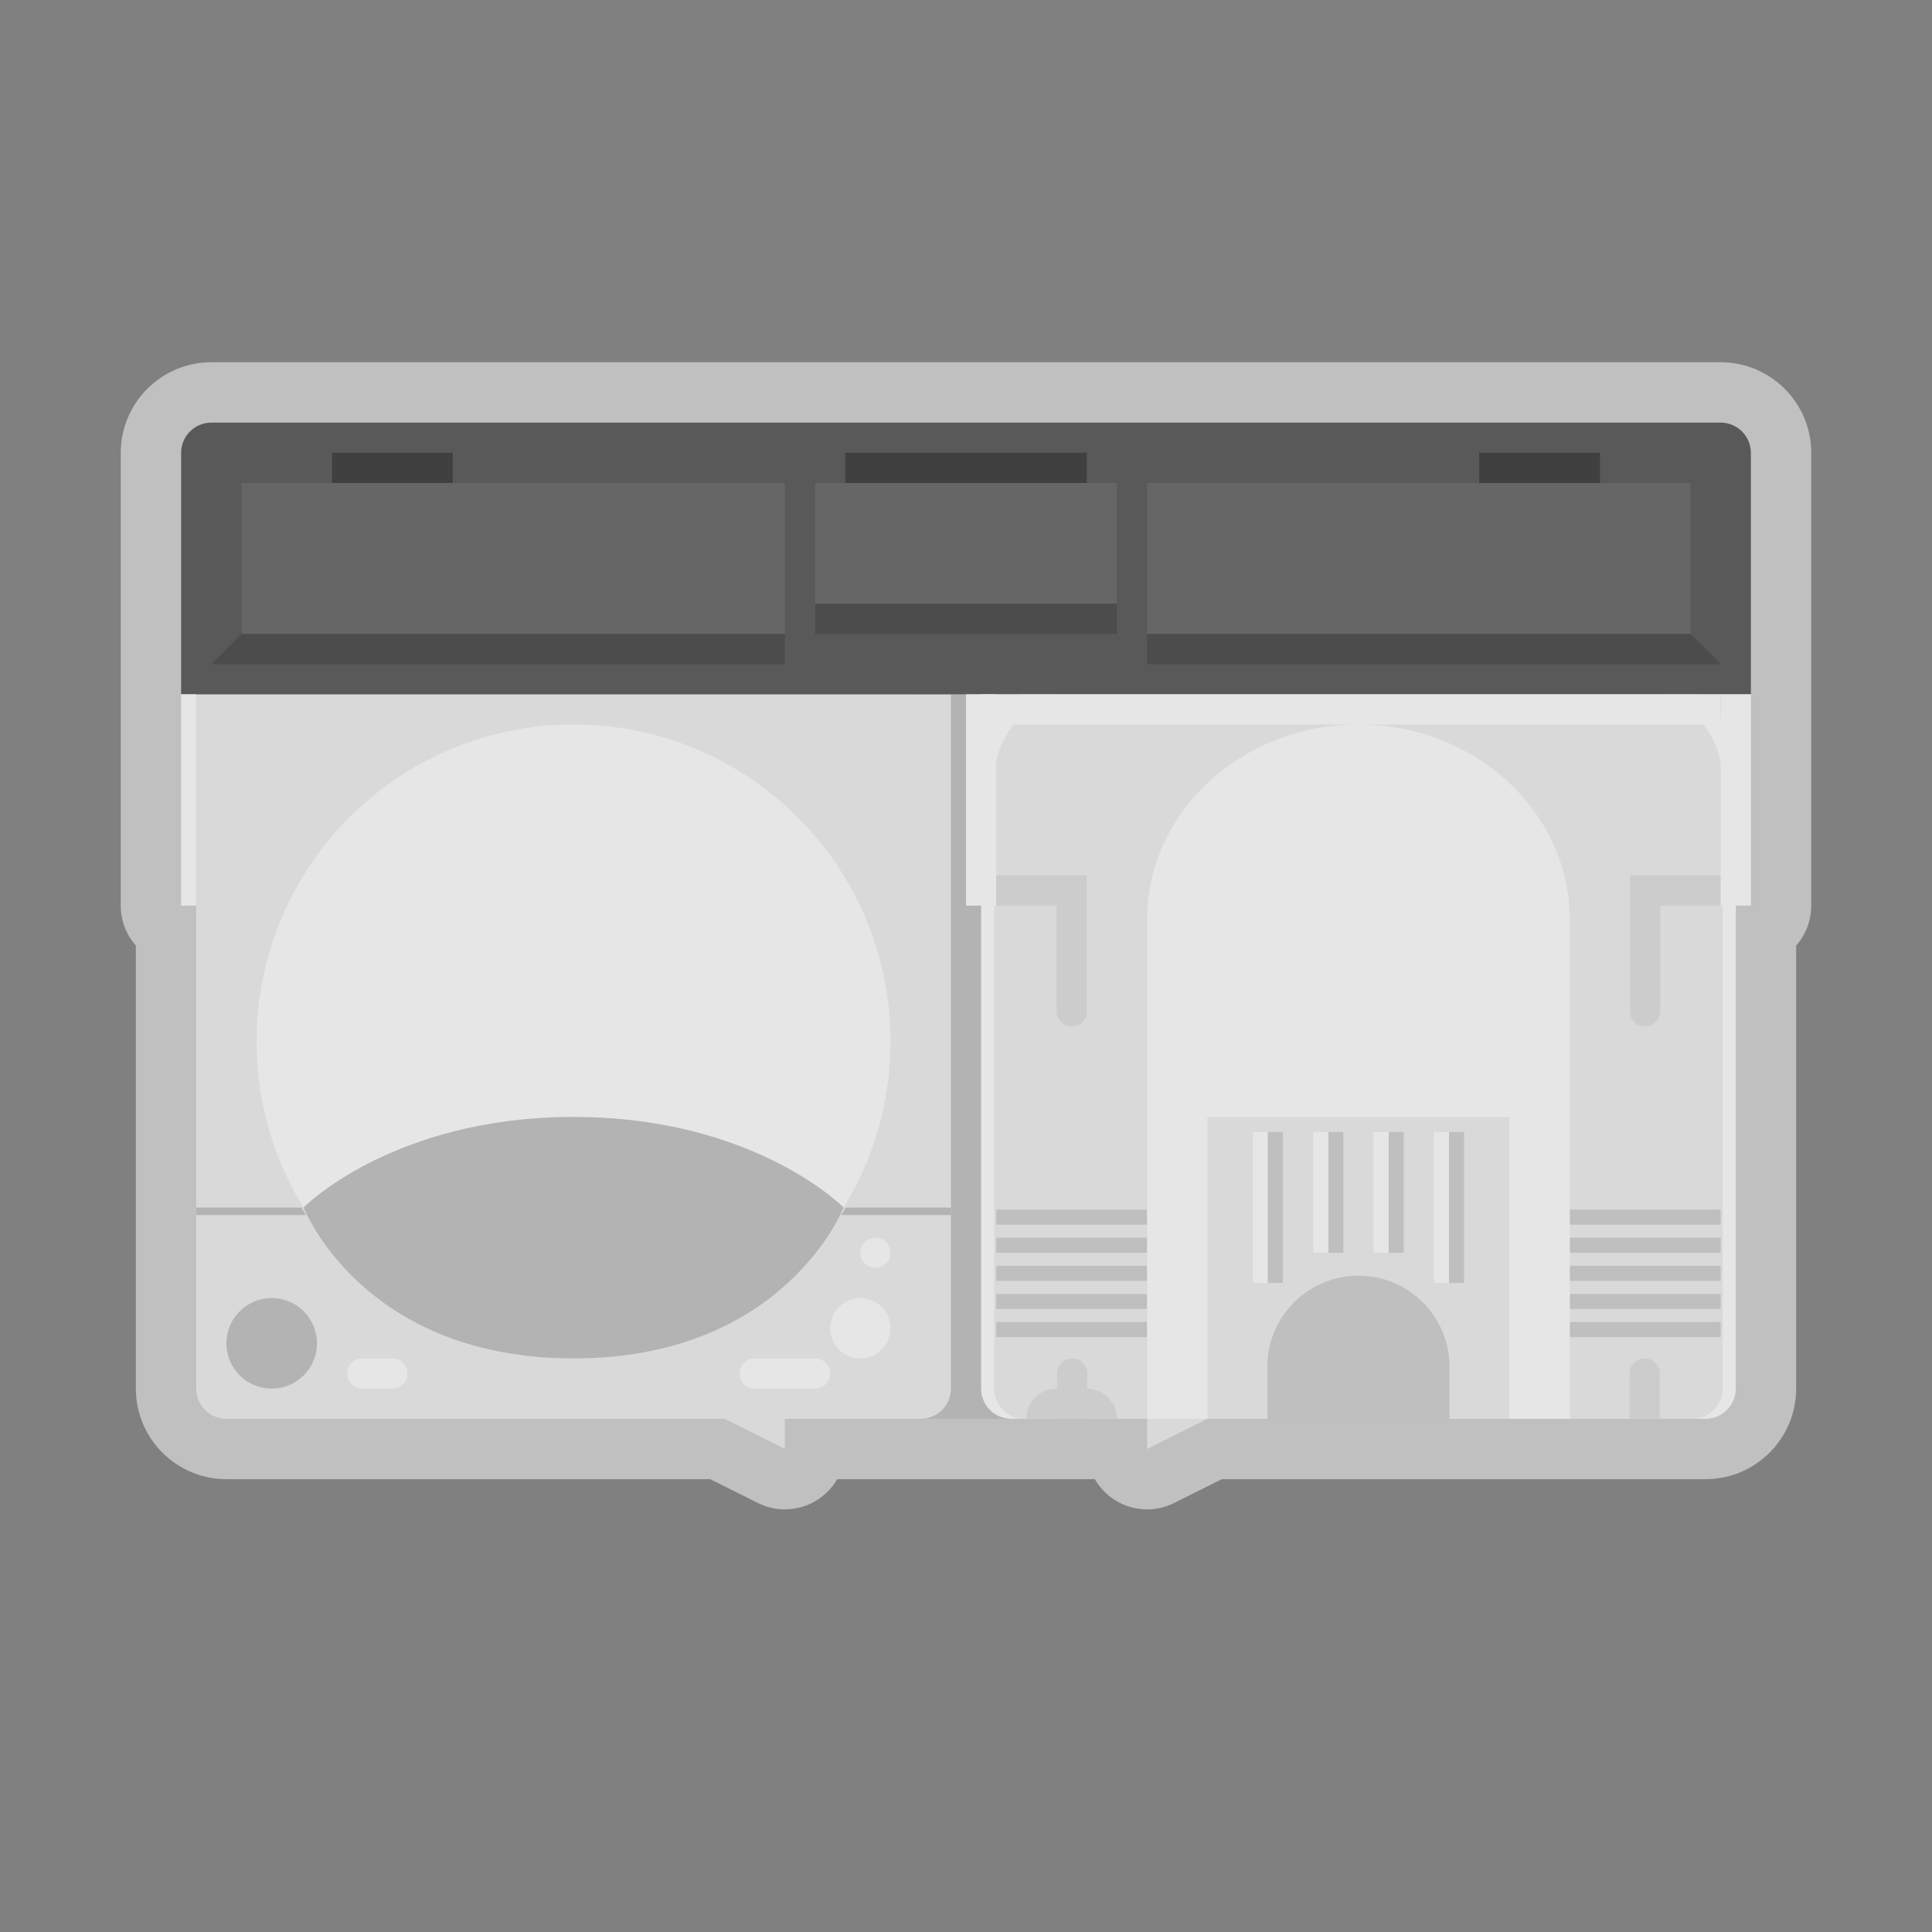<?xml version="1.0" encoding="UTF-8" standalone="no"?>
<svg
   xmlns:dc="http://purl.org/dc/elements/1.1/"
   xmlns:cc="http://creativecommons.org/ns#"
   xmlns:rdf="http://www.w3.org/1999/02/22-rdf-syntax-ns#"
   xmlns:svg="http://www.w3.org/2000/svg"
   xmlns="http://www.w3.org/2000/svg"
   viewBox="0 0 320 320"
   height="320"
   width="320"
   xml:space="preserve"
   version="1.1"
   id="svg2"><rect x="0" y="0" width="320" height="320" fill="#808080" stroke="none"/><defs
     id="defs6"><clipPath
       id="clipPath16"
       clipPathUnits="userSpaceOnUse"><path
         id="path18"
         d="M 0,256 256,256 256,0 0,0 0,256 Z" /></clipPath><clipPath
       id="clipPath24"
       clipPathUnits="userSpaceOnUse"><path
         id="path26"
         d="m 16,208 224,0 0,-152 -224,0 0,152 z" /></clipPath><clipPath
       id="clipPath50"
       clipPathUnits="userSpaceOnUse"><path
         id="path52"
         d="M 0,256 256,256 256,0 0,0 0,256 Z" /></clipPath></defs><g
     transform="matrix(1.25,0,0,-1.25,0,320)"
     id="g10"><g
       id="g12"><g
         clip-path="url(#clipPath16)"
         id="g14"><g
           id="g20"><g
             id="g22" /><g
             id="g28"><g
               style="opacity:0.5"
               id="g30"
               clip-path="url(#clipPath24)"><g
                 id="g32"
                 transform="translate(228,208)"><path
                   id="path34"
                   style="fill:#ffffff;fill-opacity:1;fill-rule:nonzero;stroke:none"
                   d="m 0,0 -200,0 c -6.617,0 -12,-5.383 -12,-12 l 0,-28 0,-4 0,-28 c 0,-2.029 0.755,-3.881 2,-5.292 l 0,-34.708 0,-1 0,-23 c 0,-6.617 5.383,-12 12,-12 l 64.111,0 6.311,-3.155 c 1.129,-0.565 2.355,-0.845 3.578,-0.845 1.462,0 2.921,0.4 4.206,1.194 1.144,0.708 2.071,1.678 2.722,2.806 l 9.072,0 2,0 12,0 1.725,0 0.275,0 4.069,0 4,0 1.003,0 c 0.651,-1.128 1.578,-2.098 2.722,-2.806 1.285,-0.794 2.744,-1.194 4.206,-1.194 1.223,0 2.448,0.28 3.578,0.845 l 6.311,3.155 6.042,0 24.138,0 7.931,0 8,0 7.931,0 4,0 4.344,0 1.725,0 c 6.617,0 12,5.383 12,12 l 0,58.708 c 1.245,1.411 2,3.263 2,5.292 l 0,28 0,4 0,28 C 12,-5.383 6.617,0 0,0" /></g></g></g></g></g></g><path
       id="path36"
       style="fill:#b3b3b3;fill-opacity:1;fill-rule:nonzero;stroke:none"
       d="m 136,68 -16,0 0,96 16,0 0,-96 z" /><g
       transform="translate(152,68)"
       id="g38"><path
         id="path40"
         style="fill:#d9d9d9;fill-opacity:1;fill-rule:nonzero;stroke:none"
         d="M 0,0 0,-4 8,0 0,0 Z" /></g><g
       transform="translate(96,68)"
       id="g42"><path
         id="path44"
         style="fill:#d9d9d9;fill-opacity:1;fill-rule:nonzero;stroke:none"
         d="M 0,0 8,-4 8,0 0,0 Z" /></g><g
       id="g46"><g
         clip-path="url(#clipPath50)"
         id="g48"><g
           transform="translate(122,68)"
           id="g54"><path
             id="path56"
             style="fill:#d9d9d9;fill-opacity:1;fill-rule:nonzero;stroke:none"
             d="m 0,0 -92,0 c -2.209,0 -4,1.791 -4,4 L -96,96 4,96 4,4 C 4,1.791 2.209,0 0,0" /></g><g
           transform="translate(226,68)"
           id="g58"><path
             id="path60"
             style="fill:#e6e6e6;fill-opacity:1;fill-rule:nonzero;stroke:none"
             d="m 0,0 -92,0 c -2.2,0 -4,1.8 -4,4 l 0,82.276 c 0,6.6 5.4,12 12,12 l 76,0 c 6.6,0 12,-5.4 12,-12 L 4,4 C 4,1.8 2.2,0 0,0" /></g><g
           transform="translate(224.275,68)"
           id="g62"><path
             id="path64"
             style="fill:#d9d9d9;fill-opacity:1;fill-rule:nonzero;stroke:none"
             d="m 0,0 -88.551,0 c -2.2,0 -4,1.8 -4,4 l 0,80.582 c 0,6.6 5.4,12 12,12 l 72.551,0 c 6.601,0 12,-5.4 12,-12 L 4,4 C 4,1.8 2.2,0 0,0" /></g><path
           id="path66"
           style="fill:#bfbfbf;fill-opacity:1;fill-rule:nonzero;stroke:none"
           d="m 152,93.725 -20,0 0,2 20,0 0,-2 z" /><path
           id="path68"
           style="fill:#bfbfbf;fill-opacity:1;fill-rule:nonzero;stroke:none"
           d="m 152,90 -20,0 0,2 20,0 0,-2 z" /><path
           id="path70"
           style="fill:#bfbfbf;fill-opacity:1;fill-rule:nonzero;stroke:none"
           d="m 152,86.275 -20,0 0,2 20,0 0,-2 z" /><path
           id="path72"
           style="fill:#bfbfbf;fill-opacity:1;fill-rule:nonzero;stroke:none"
           d="m 152,82.552 -20,0 0,2 20,0 0,-2 z" /><path
           id="path74"
           style="fill:#bfbfbf;fill-opacity:1;fill-rule:nonzero;stroke:none"
           d="m 152,78.827 -20,0 0,2 20,0 0,-2 z" /><path
           id="path76"
           style="fill:#bfbfbf;fill-opacity:1;fill-rule:nonzero;stroke:none"
           d="m 228,93.725 -20,0 0,2 20,0 0,-2 z" /><path
           id="path78"
           style="fill:#bfbfbf;fill-opacity:1;fill-rule:nonzero;stroke:none"
           d="m 228,90 -20,0 0,2 20,0 0,-2 z" /><path
           id="path80"
           style="fill:#bfbfbf;fill-opacity:1;fill-rule:nonzero;stroke:none"
           d="m 228,86.275 -20,0 0,2 20,0 0,-2 z" /><path
           id="path82"
           style="fill:#bfbfbf;fill-opacity:1;fill-rule:nonzero;stroke:none"
           d="m 228,82.552 -20,0 0,2 20,0 0,-2 z" /><path
           id="path84"
           style="fill:#bfbfbf;fill-opacity:1;fill-rule:nonzero;stroke:none"
           d="m 228,78.827 -20,0 0,2 20,0 0,-2 z" /><path
           id="path86"
           style="fill:#cccccc;fill-opacity:1;fill-rule:nonzero;stroke:none"
           d="m 162.759,164.582 -1.725,0 0,1.694 1.725,0 0,-1.694 z" /><path
           id="path88"
           style="fill:#cccccc;fill-opacity:1;fill-rule:nonzero;stroke:none"
           d="m 166.207,164.582 -1.725,0 0,1.694 1.725,0 0,-1.694 z" /><path
           id="path90"
           style="fill:#cccccc;fill-opacity:1;fill-rule:nonzero;stroke:none"
           d="m 169.655,164.582 -1.725,0 0,1.694 1.725,0 0,-1.694 z" /><path
           id="path92"
           style="fill:#cccccc;fill-opacity:1;fill-rule:nonzero;stroke:none"
           d="m 173.104,164.582 -1.725,0 0,1.694 1.725,0 0,-1.694 z" /><path
           id="path94"
           style="fill:#cccccc;fill-opacity:1;fill-rule:nonzero;stroke:none"
           d="m 176.552,164.582 -1.725,0 0,1.694 1.725,0 0,-1.694 z" /><path
           id="path96"
           style="fill:#cccccc;fill-opacity:1;fill-rule:nonzero;stroke:none"
           d="m 180,164.582 -1.725,0 0,1.694 1.725,0 0,-1.694 z" /><path
           id="path98"
           style="fill:#cccccc;fill-opacity:1;fill-rule:nonzero;stroke:none"
           d="m 183.448,164.582 -1.724,0 0,1.694 1.724,0 0,-1.694 z" /><path
           id="path100"
           style="fill:#cccccc;fill-opacity:1;fill-rule:nonzero;stroke:none"
           d="m 186.896,164.582 -1.724,0 0,1.694 1.724,0 0,-1.694 z" /><path
           id="path102"
           style="fill:#cccccc;fill-opacity:1;fill-rule:nonzero;stroke:none"
           d="m 190.345,164.582 -1.724,0 0,1.694 1.724,0 0,-1.694 z" /><path
           id="path104"
           style="fill:#cccccc;fill-opacity:1;fill-rule:nonzero;stroke:none"
           d="m 193.793,164.582 -1.724,0 0,1.694 1.724,0 0,-1.694 z" /><path
           id="path106"
           style="fill:#cccccc;fill-opacity:1;fill-rule:nonzero;stroke:none"
           d="m 197.241,164.582 -1.724,0 0,1.694 1.724,0 0,-1.694 z" /><path
           id="path108"
           style="fill:#cccccc;fill-opacity:1;fill-rule:nonzero;stroke:none"
           d="m 200.689,164.582 -1.724,0 0,1.694 1.724,0 0,-1.694 z" /><path
           id="path110"
           style="fill:#cccccc;fill-opacity:1;fill-rule:nonzero;stroke:none"
           d="m 204.138,164.582 -1.724,0 0,1.694 1.724,0 0,-1.694 z" /><path
           id="path112"
           style="fill:#cccccc;fill-opacity:1;fill-rule:nonzero;stroke:none"
           d="m 207.586,164.582 -1.724,0 0,1.694 1.724,0 0,-1.694 z" /><path
           id="path114"
           style="fill:#cccccc;fill-opacity:1;fill-rule:nonzero;stroke:none"
           d="m 159.311,164.582 -1.725,0 0,1.694 1.725,0 0,-1.694 z" /><path
           id="path116"
           style="fill:#cccccc;fill-opacity:1;fill-rule:nonzero;stroke:none"
           d="m 155.862,164.582 -1.725,0 0,1.694 1.725,0 0,-1.694 z" /><path
           id="path118"
           style="fill:#cccccc;fill-opacity:1;fill-rule:nonzero;stroke:none"
           d="m 152.414,164.582 -1.725,0 0,1.694 1.725,0 0,-1.694 z" /><g
           transform="translate(219.931,68)"
           id="g120"><path
             id="path122"
             style="fill:#cccccc;fill-opacity:1;fill-rule:nonzero;stroke:none"
             d="m 0,0 -4,0 0,6 c 0,1.104 0.896,2 2,2 1.104,0 2,-0.896 2,-2 L 0,0 Z" /></g><g
           transform="translate(144.069,68)"
           id="g124"><path
             id="path126"
             style="fill:#cccccc;fill-opacity:1;fill-rule:nonzero;stroke:none"
             d="m 0,0 -4,0 0,6 c 0,1.104 0.896,2 2,2 1.104,0 2,-0.896 2,-2 L 0,0 Z" /></g><g
           transform="translate(148,68)"
           id="g128"><path
             id="path130"
             style="fill:#cccccc;fill-opacity:1;fill-rule:nonzero;stroke:none"
             d="m 0,0 -12,0 c 0,2.209 1.791,4 4,4 l 4,0 C -1.791,4 0,2.209 0,0" /></g><g
           transform="translate(180,86.966)"
           id="g132"><path
             id="path134"
             style="fill:#bfbfbf;fill-opacity:1;fill-rule:nonzero;stroke:none"
             d="m 0,0 c -6.665,0 -12.069,-5.403 -12.069,-12.069 l 0,-3.449 0,-3.448 24.138,0 0,3.448 0,3.449 C 12.069,-5.403 6.665,0 0,0" /></g><g
           transform="translate(132,140)"
           id="g136"><path
             id="path138"
             style="fill:#cccccc;fill-opacity:1;fill-rule:nonzero;stroke:none"
             d="m 0,0 -2,-2 2,-2 8,0 0,-14 c 0,-1.104 0.896,-2 2,-2 l 0.069,0 10e-4,0 c 1.066,0 1.93,0.864 1.93,1.93 L 12,0 0,0 Z" /></g><g
           transform="translate(228,140)"
           id="g140"><path
             id="path142"
             style="fill:#cccccc;fill-opacity:1;fill-rule:nonzero;stroke:none"
             d="m 0,0 2,-2 -2,-2 -8,0 0,-14 c 0,-1.104 -0.896,-2 -2,-2 l -0.069,0 -10e-4,0 c -1.066,0 -1.93,0.864 -1.93,1.93 L -12,0 0,0 Z" /></g><g
           transform="translate(180,160)"
           id="g144"><path
             id="path146"
             style="fill:#e6e6e6;fill-opacity:1;fill-rule:nonzero;stroke:none"
             d="m 0,0 c -15.464,0 -28,-11.579 -28,-25.862 l 0,-66.138 8,0 0,40 40,0 0,-40 8,0 0,66.138 C 28,-11.579 15.464,0 0,0" /></g><g
           transform="translate(228,200)"
           id="g148"><path
             id="path150"
             style="fill:#595959;fill-opacity:1;fill-rule:nonzero;stroke:none"
             d="m 0,0 -200,0 c -2.209,0 -4,-1.791 -4,-4 l 0,-28 0,-4 208,0 0,4 0,28 C 4,-1.791 2.209,0 0,0" /></g><g
           transform="translate(118,118)"
           id="g152"><path
             id="path154"
             style="fill:#e6e6e6;fill-opacity:1;fill-rule:nonzero;stroke:none"
             d="m 0,0 c 0,-23.196 -18.804,-42 -42,-42 -23.196,0 -42,18.804 -42,42 0,23.196 18.804,42 42,42 C -18.804,42 0,23.196 0,0" /></g><g
           transform="translate(42,78)"
           id="g156"><path
             id="path158"
             style="fill:#b3b3b3;fill-opacity:1;fill-rule:nonzero;stroke:none"
             d="m 0,0 c 0,-3.313 -2.687,-6 -6,-6 -3.313,0 -6,2.687 -6,6 0,3.313 2.687,6 6,6 3.313,0 6,-2.687 6,-6" /></g><g
           transform="translate(118,80)"
           id="g160"><path
             id="path162"
             style="fill:#e6e6e6;fill-opacity:1;fill-rule:nonzero;stroke:none"
             d="m 0,0 c 0,-2.209 -1.791,-4 -4,-4 -2.209,0 -4,1.791 -4,4 0,2.209 1.791,4 4,4 2.209,0 4,-1.791 4,-4" /></g><g
           transform="translate(118,90)"
           id="g164"><path
             id="path166"
             style="fill:#e6e6e6;fill-opacity:1;fill-rule:nonzero;stroke:none"
             d="m 0,0 c 0,-1.104 -0.896,-2 -2,-2 -1.104,0 -2,0.896 -2,2 0,1.104 0.896,2 2,2 1.104,0 2,-0.896 2,-2" /></g><g
           transform="translate(108,72)"
           id="g168"><path
             id="path170"
             style="fill:#e6e6e6;fill-opacity:1;fill-rule:nonzero;stroke:none"
             d="m 0,0 -8,0 c -1.104,0 -2,0.896 -2,2 0,1.104 0.896,2 2,2 L 0,4 C 1.104,4 2,3.104 2,2 2,0.896 1.104,0 0,0" /></g><g
           transform="translate(52,72)"
           id="g172"><path
             id="path174"
             style="fill:#e6e6e6;fill-opacity:1;fill-rule:nonzero;stroke:none"
             d="m 0,0 -4,0 c -1.104,0 -2,0.896 -2,2 0,1.104 0.896,2 2,2 L 0,4 C 1.104,4 2,3.104 2,2 2,0.896 1.104,0 0,0" /></g><g
           transform="translate(26,96)"
           id="g176"><path
             id="path178"
             style="fill:#b3b3b3;fill-opacity:1;fill-rule:nonzero;stroke:none"
             d="m 0,0 0,-1 14.543,0 c -0.21,0.331 -0.421,0.662 -0.623,1 L 0,0 Z" /></g><g
           transform="translate(126,96)"
           id="g180"><path
             id="path182"
             style="fill:#b3b3b3;fill-opacity:1;fill-rule:nonzero;stroke:none"
             d="m 0,0 -13.92,0 c -0.202,-0.338 -0.413,-0.669 -0.623,-1 L 0,-1 0,0 Z" /></g><path
           id="path184"
           style="fill:#666666;fill-opacity:1;fill-rule:nonzero;stroke:none"
           d="m 104,172 -72,0 0,20 72,0 0,-20 z" /><path
           id="path186"
           style="fill:#666666;fill-opacity:1;fill-rule:nonzero;stroke:none"
           d="m 224,172 -72,0 0,20 72,0 0,-20 z" /><g
           transform="translate(40.223,96)"
           id="g188"><path
             id="path190"
             style="fill:#b3b3b3;fill-opacity:1;fill-rule:nonzero;stroke:none"
             d="m 0,0 c 0,0 11.777,12 35.777,12 24,0 35.778,-12 35.778,-12 0,0 -7.778,-20 -35.778,-20 C 7.777,-20 0,0 0,0" /></g><path
           id="path192"
           style="fill:#666666;fill-opacity:1;fill-rule:nonzero;stroke:none"
           d="m 148,176 -40,0 0,16 40,0 0,-16 z" /><path
           id="path194"
           style="fill:#e6e6e6;fill-opacity:1;fill-rule:nonzero;stroke:none"
           d="m 228,160 -98,0 0,4 98,0 0,-4 z" /><path
           id="path196"
           style="fill:#e6e6e6;fill-opacity:1;fill-rule:nonzero;stroke:none"
           d="m 232,136 -4,0 0,28 4,0 0,-28 z" /><path
           id="path198"
           style="fill:#e6e6e6;fill-opacity:1;fill-rule:nonzero;stroke:none"
           d="m 132,136 -4,0 0,28 4,0 0,-28 z" /><path
           id="path200"
           style="fill:#e6e6e6;fill-opacity:1;fill-rule:nonzero;stroke:none"
           d="m 26,136 -2,0 0,28 2,0 0,-28 z" /><path
           id="path202"
           style="fill:#e6e6e6;fill-opacity:1;fill-rule:nonzero;stroke:none"
           d="m 168,86 -2,0 0,20 2,0 0,-20 z" /><path
           id="path204"
           style="fill:#bfbfbf;fill-opacity:1;fill-rule:nonzero;stroke:none"
           d="m 170,86 -2,0 0,20 2,0 0,-20 z" /><path
           id="path206"
           style="fill:#bfbfbf;fill-opacity:1;fill-rule:nonzero;stroke:none"
           d="m 178,90 -2,0 0,16 2,0 0,-16 z" /><path
           id="path208"
           style="fill:#bfbfbf;fill-opacity:1;fill-rule:nonzero;stroke:none"
           d="m 186,90 -2,0 0,16 2,0 0,-16 z" /><path
           id="path210"
           style="fill:#bfbfbf;fill-opacity:1;fill-rule:nonzero;stroke:none"
           d="m 194,86 -2,0 0,20 2,0 0,-20 z" /><path
           id="path212"
           style="fill:#e6e6e6;fill-opacity:1;fill-rule:nonzero;stroke:none"
           d="m 176,90 -2,0 0,16 2,0 0,-16 z" /><path
           id="path214"
           style="fill:#e6e6e6;fill-opacity:1;fill-rule:nonzero;stroke:none"
           d="m 184,90 -2,0 0,16 2,0 0,-16 z" /><path
           id="path216"
           style="fill:#e6e6e6;fill-opacity:1;fill-rule:nonzero;stroke:none"
           d="m 192,86 -2,0 0,20 2,0 0,-20 z" /><path
           id="path218"
           style="fill:#404040;fill-opacity:1;fill-rule:nonzero;stroke:none"
           d="m 144,192 -32,0 0,4 32,0 0,-4 z" /><path
           id="path220"
           style="fill:#404040;fill-opacity:1;fill-rule:nonzero;stroke:none"
           d="m 60,192 -16,0 0,4 16,0 0,-4 z" /><path
           id="path222"
           style="fill:#404040;fill-opacity:1;fill-rule:nonzero;stroke:none"
           d="m 212,192 -16,0 0,4 16,0 0,-4 z" /><g
           transform="translate(104,172)"
           id="g224"><path
             id="path226"
             style="fill:#4c4c4c;fill-opacity:1;fill-rule:nonzero;stroke:none"
             d="m 0,0 -72,0 -4,-4 76,0 0,4 z" /></g><g
           transform="translate(224,172)"
           id="g228"><path
             id="path230"
             style="fill:#4c4c4c;fill-opacity:1;fill-rule:nonzero;stroke:none"
             d="m 0,0 -72,0 0,-4 76,0 -4,4 z" /></g><path
           id="path232"
           style="fill:#4c4c4c;fill-opacity:1;fill-rule:nonzero;stroke:none"
           d="m 148,172 -40,0 0,4 40,0 0,-4 z" /></g></g></g></svg>